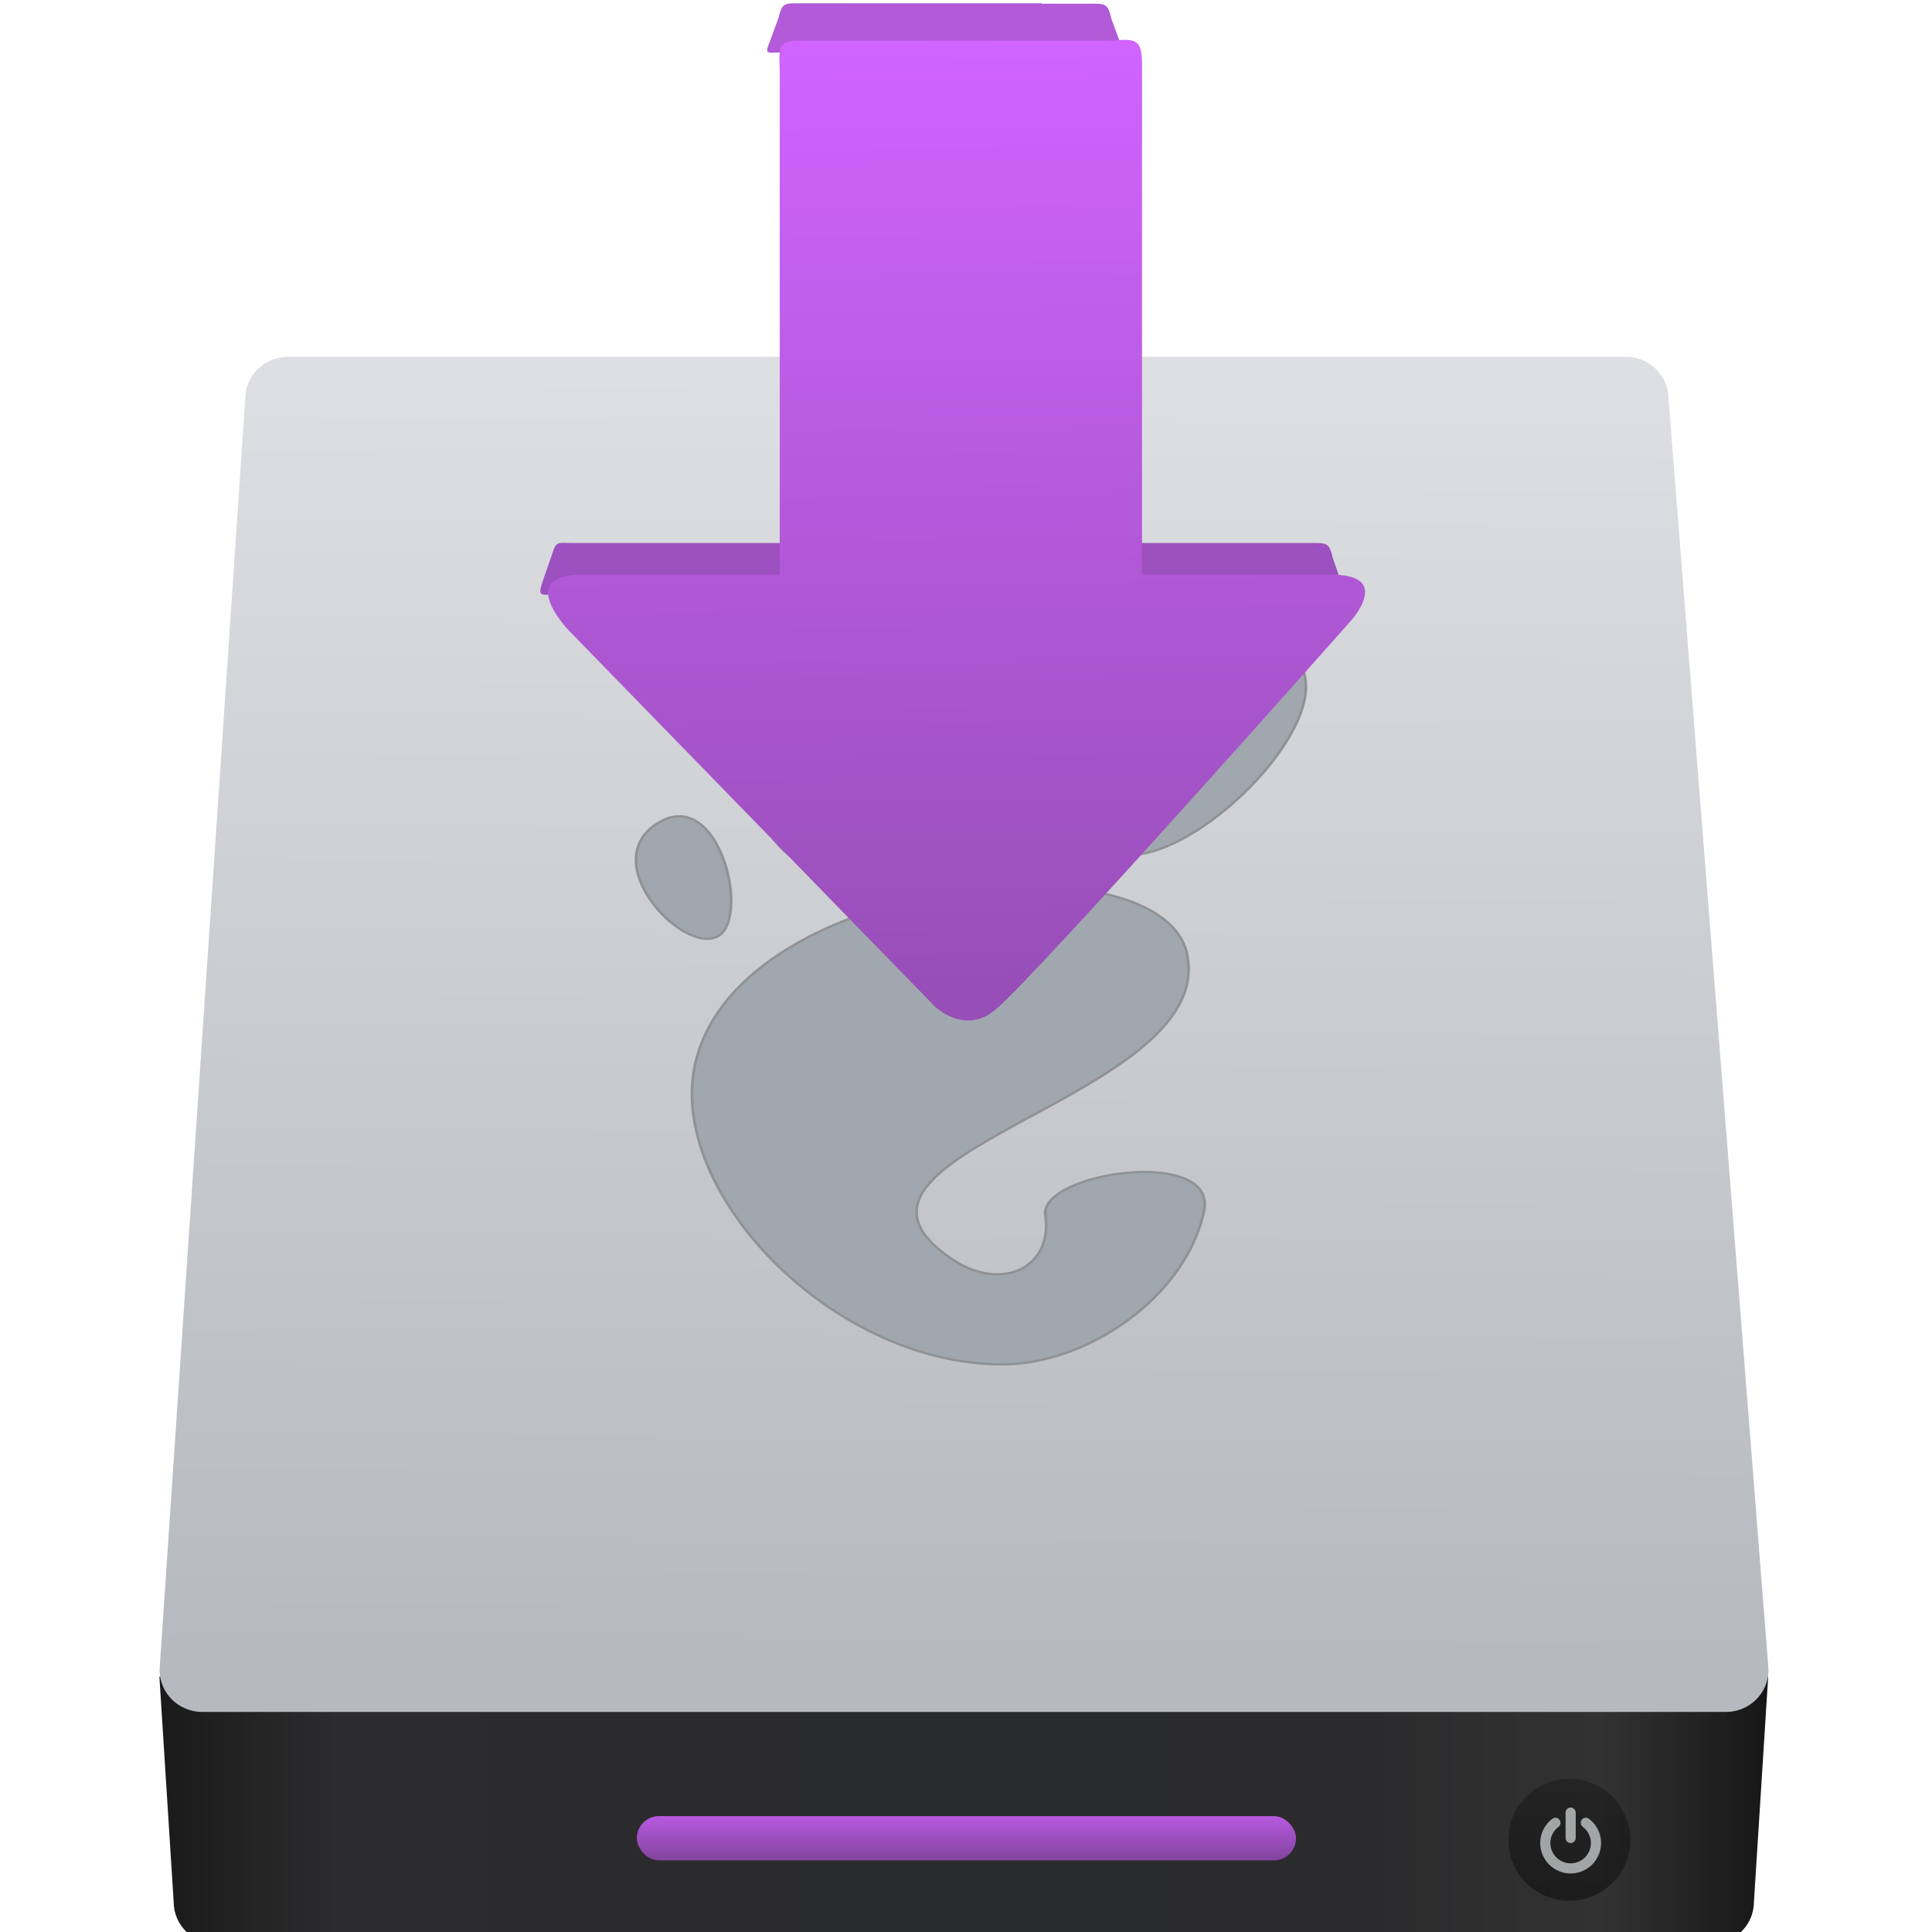 <?xml version="1.0" encoding="UTF-8" standalone="no"?>
<!-- Created with Inkscape (http://www.inkscape.org/) -->

<svg
   xmlns:osb="http://www.openswatchbook.org/uri/2009/osb"
   xmlns:dc="http://purl.org/dc/elements/1.1/"
   xmlns:cc="http://creativecommons.org/ns#"
   xmlns:rdf="http://www.w3.org/1999/02/22-rdf-syntax-ns#"
   xmlns:svg="http://www.w3.org/2000/svg"
   xmlns="http://www.w3.org/2000/svg"
   xmlns:xlink="http://www.w3.org/1999/xlink"
   xmlns:sodipodi="http://sodipodi.sourceforge.net/DTD/sodipodi-0.dtd"
   xmlns:inkscape="http://www.inkscape.org/namespaces/inkscape"
   width="48"
   height="48"
   id="svg5453"
   version="1.1"
   inkscape:version="0.91 r13725"
   sodipodi:docname="calamares.svg">
  <defs
     id="defs5455">
    <linearGradient
       id="linearGradient8311-06">
      <stop
         id="stop8313-6"
         style="stop-color:#a9a3d4;stop-opacity:1"
         offset="0" />
      <stop
         offset="0.47"
         style="stop-color:#87baff;stop-opacity:1"
         id="stop4462" />
      <stop
         id="stop8315-2"
         style="stop-color:#89ec85;stop-opacity:1"
         offset="1" />
    </linearGradient>
    <linearGradient
       gradientUnits="userSpaceOnUse"
       y2="23.5"
       x2="47"
       y1="23.5"
       x1="0"
       id="linearGradient4460"
       xlink:href="#linearGradient8311-06"
       inkscape:collect="always" />
    <linearGradient
       id="linearGradient4915">
      <stop
         style="stop-color:#8645a3;stop-opacity:1"
         offset="0"
         id="stop4917" />
      <stop
         id="stop4919"
         offset="1"
         style="stop-color:#d164ff;stop-opacity:1" />
    </linearGradient>
    <linearGradient
       id="linearGradient3687-2">
      <stop
         id="stop3689-6"
         offset="0"
         style="stop-color:#1a1a1a;stop-opacity:1" />
      <stop
         style="stop-color:#2c2c2e;stop-opacity:1"
         offset="0.111"
         id="stop3691-8" />
      <stop
         style="stop-color:#2b2b2d;stop-opacity:1"
         offset="0.29"
         id="stop3693-8" />
      <stop
         style="stop-color:#2a2b2d;stop-opacity:1"
         offset="0.512"
         id="stop3695-4" />
      <stop
         style="stop-color:#2b2b2d;stop-opacity:1"
         offset="0.752"
         id="stop3699-86" />
      <stop
         id="stop3701-8"
         offset="0.897"
         style="stop-color:#323232;stop-opacity:1" />
      <stop
         id="stop3703-9"
         offset="1"
         style="stop-color:#171717;stop-opacity:1" />
    </linearGradient>
    <linearGradient
       inkscape:collect="always"
       xlink:href="#linearGradient4915"
       id="linearGradient4772"
       gradientUnits="userSpaceOnUse"
       x1="209.555"
       y1="385.206"
       x2="202.583"
       y2="0.063" />
    <linearGradient
       gradientTransform="matrix(0.248,0,0,0.244,433.384,517.171)"
       y2="107.361"
       x2="122.719"
       y1="107.361"
       x1="10.094"
       gradientUnits="userSpaceOnUse"
       id="linearGradient4197-0"
       xlink:href="#linearGradient3687-2"
       inkscape:collect="always" />
    <linearGradient
       gradientUnits="userSpaceOnUse"
       y2="518.407"
       x2="449.549"
       y1="540.746"
       x1="449.428"
       id="linearGradient4998"
       xlink:href="#linearGradient4992"
       inkscape:collect="always" />
    <linearGradient
       id="linearGradient4992"
       inkscape:collect="always">
      <stop
         id="stop4994"
         offset="0"
         style="stop-color:#b6b9bf;stop-opacity:1" />
      <stop
         id="stop4996"
         offset="1"
         style="stop-color:#dddfe2;stop-opacity:1" />
    </linearGradient>
    <linearGradient
       gradientTransform="matrix(0.505,0,0,1,229.148,2.167)"
       gradientUnits="userSpaceOnUse"
       y2="543.088"
       x2="451.021"
       y1="544.15"
       x1="451.021"
       id="linearGradient4735"
       xlink:href="#linearGradient4915"
       inkscape:collect="always" />
    <linearGradient
       gradientTransform="translate(0,0.106)"
       gradientUnits="userSpaceOnUse"
       y2="544.724"
       x2="467.175"
       y1="546.847"
       x1="467.175"
       id="linearGradient4963"
       xlink:href="#linearGradient4957"
       inkscape:collect="always" />
    <linearGradient
       id="linearGradient4957"
       inkscape:collect="always">
      <stop
         id="stop4959"
         offset="0"
         style="stop-color:#040404;stop-opacity:1" />
      <stop
         id="stop4961"
         offset="1"
         style="stop-color:#121212;stop-opacity:0.908" />
    </linearGradient>
    <linearGradient
       id="linearGradient5845">
      <stop
         style="stop-color:#974eb7;stop-opacity:1"
         offset="0"
         id="stop5847" />
      <stop
         id="stop5849"
         offset="1"
         style="stop-color:#d164ff;stop-opacity:1" />
    </linearGradient>
    <linearGradient
       osb:paint="gradient"
       id="linearGradient4207">
      <stop
         id="stop3371"
         offset="0"
         style="stop-color:#3498db;stop-opacity:1;" />
      <stop
         id="stop3373"
         offset="1"
         style="stop-color:#3498db;stop-opacity:0;" />
    </linearGradient>
    <style
       type="text/css"
       id="current-color-scheme">.ColorScheme-Text {
        color:#31363b;
      }
      .ColorScheme-Background{
        color:#eff0f1;
      }
      .ColorScheme-ViewText {
        color:#31363b;
      }
      .ColorScheme-ViewBackground{
        color:#fcfcfc;
      }
      .ColorScheme-ViewHover {
        color:#3daee9;
      }
      .ColorScheme-ViewFocus{
        color:#3daee9;
      }
      .ColorScheme-ButtonText {
        color:#31363b;
      }
      .ColorScheme-ButtonBackground{
        color:#eff0f1;
      }
      .ColorScheme-ButtonHover {
        color:#3daee9;
      }
      .ColorScheme-ButtonFocus{
        color:#3daee9;
      }</style>
    <style
       type="text/css"
       id="current-color-scheme-8">.ColorScheme-Text {
        color:#31363b;
      }
      .ColorScheme-Background{
        color:#eff0f1;
      }
      .ColorScheme-ViewText {
        color:#31363b;
      }
      .ColorScheme-ViewBackground{
        color:#fcfcfc;
      }
      .ColorScheme-ViewHover {
        color:#3daee9;
      }
      .ColorScheme-ViewFocus{
        color:#3daee9;
      }
      .ColorScheme-ButtonText {
        color:#31363b;
      }
      .ColorScheme-ButtonBackground{
        color:#eff0f1;
      }
      .ColorScheme-ButtonHover {
        color:#3daee9;
      }
      .ColorScheme-ButtonFocus{
        color:#3daee9;
      }</style>
    <style
       type="text/css"
       id="current-color-scheme-7">.ColorScheme-Text {
        color:#31363b;
      }
      .ColorScheme-Background{
        color:#eff0f1;
      }
      .ColorScheme-ViewText {
        color:#31363b;
      }
      .ColorScheme-ViewBackground{
        color:#fcfcfc;
      }
      .ColorScheme-ViewHover {
        color:#3daee9;
      }
      .ColorScheme-ViewFocus{
        color:#3daee9;
      }
      .ColorScheme-ButtonText {
        color:#31363b;
      }
      .ColorScheme-ButtonBackground{
        color:#eff0f1;
      }
      .ColorScheme-ButtonHover {
        color:#3daee9;
      }
      .ColorScheme-ButtonFocus{
        color:#3daee9;
      }</style>
    <linearGradient
       inkscape:collect="always"
       xlink:href="#linearGradient5845"
       id="linearGradient4217"
       x1="12.24"
       y1="75.629"
       x2="11.398"
       y2="10.649"
       gradientUnits="userSpaceOnUse"
       gradientTransform="translate(58.097,6.073)" />
    <linearGradient
       inkscape:collect="always"
       xlink:href="#linearGradient4915"
       id="linearGradient4439"
       gradientUnits="userSpaceOnUse"
       x1="209.555"
       y1="385.206"
       x2="202.583"
       y2="0.063" />
  </defs>
  <sodipodi:namedview
     id="base"
     pagecolor="#5a5a5a"
     bordercolor="#666666"
     borderopacity="1.0"
     inkscape:pageopacity="0"
     inkscape:pageshadow="2"
     inkscape:zoom="3.1536962"
     inkscape:cx="27.307886"
     inkscape:cy="26.915278"
     inkscape:document-units="px"
     inkscape:current-layer="g4312"
     showgrid="false"
     fit-margin-top="0"
     fit-margin-left="0"
     fit-margin-right="0"
     fit-margin-bottom="0"
     inkscape:window-width="1366"
     inkscape:window-height="633"
     inkscape:window-x="0"
     inkscape:window-y="33"
     inkscape:window-maximized="1"
     inkscape:showpageshadow="false"
     borderlayer="true"
     showguides="false"
     showborder="false">
    <inkscape:grid
       type="xygrid"
       id="grid4063" />
    <sodipodi:guide
       position="1.1650391e-05,48"
       orientation="4,0"
       id="guide4146" />
    <sodipodi:guide
       position="1.1650391e-05,44"
       orientation="0,48"
       id="guide4148" />
    <sodipodi:guide
       position="48,44"
       orientation="-4,0"
       id="guide4150" />
    <sodipodi:guide
       position="48,48"
       orientation="0,-48"
       id="guide4152" />
    <sodipodi:guide
       position="1.1650391e-05,4"
       orientation="4,0"
       id="guide4154" />
    <sodipodi:guide
       position="1.1650391e-05,2.6367188e-05"
       orientation="0,48"
       id="guide4156" />
    <sodipodi:guide
       position="48,2.6367188e-05"
       orientation="-4,0"
       id="guide4158" />
    <sodipodi:guide
       position="48,4"
       orientation="0,-48"
       id="guide4160" />
    <sodipodi:guide
       position="48,48"
       orientation="0,-4"
       id="guide4162" />
    <sodipodi:guide
       position="44,48"
       orientation="48,0"
       id="guide4164" />
    <sodipodi:guide
       position="44,2.6367188e-05"
       orientation="0,4"
       id="guide4166" />
    <sodipodi:guide
       position="48,2.6367188e-05"
       orientation="-48,0"
       id="guide4168" />
    <sodipodi:guide
       position="4,48"
       orientation="0,-4"
       id="guide4170" />
    <sodipodi:guide
       position="4.2167969e-05,48"
       orientation="48,0"
       id="guide4172" />
    <sodipodi:guide
       position="4.2167969e-05,2.6367188e-05"
       orientation="0,4"
       id="guide4174" />
    <sodipodi:guide
       position="4,2.6367188e-05"
       orientation="-48,0"
       id="guide4176" />
    <sodipodi:guide
       position="20,30"
       orientation="40,0"
       id="guide4153" />
    <sodipodi:guide
       position="20,4"
       orientation="0,8"
       id="guide4155" />
    <sodipodi:guide
       position="25,30"
       orientation="-40,0"
       id="guide4157" />
    <sodipodi:guide
       position="28,44"
       orientation="0,-8"
       id="guide4159" />
    <sodipodi:guide
       position="22,11"
       orientation="5,0"
       id="guide4342" />
  </sodipodi:namedview>
  <g
     inkscape:label="Capa 1"
     inkscape:groupmode="layer"
     id="layer1"
     transform="translate(-384.571,-499.798)">
    <g
       transform="translate(392.244,-502.517)"
       id="layer1-4"
       inkscape:label="Layer 1">
      <g
         transform="matrix(1.139,0,0,1.139,-3.456,-142.803)"
         id="g4413"
         style="stroke-width:1.317;stroke-miterlimit:4;stroke-dasharray:none">
        <g
           id="g4312"
           transform="matrix(1.054,0,0,1.054,-0.913,-55.412)">
          <g
             transform="matrix(0.833,0,0,0.833,-408.281,587.902)"
             id="layer1-0"
             inkscape:label="Capa 1">
            <g
               transform="matrix(1.112,0,0,1.112,-46.055,-58.718)"
               id="g4338-1">
              <g
                 transform="matrix(0.84,0,0,0.84,94.723,341.972)"
                 id="g4340-3">
                <g
                   transform="matrix(1.017,0,0,1.017,-5.048,-3.836)"
                   id="g4414" />
                <g
                   id="g4304" />
                <g
                   id="g4306" />
                <g
                   id="g4308" />
                <g
                   id="g4310" />
                <g
                   id="g4312-3" />
                <g
                   id="g4314" />
                <g
                   id="g4316" />
                <g
                   id="g4318" />
                <g
                   id="g4320" />
                <g
                   id="g4322" />
                <g
                   id="g4324" />
                <g
                   id="g4326" />
                <g
                   id="g4328-3" />
                <g
                   id="g4330-0" />
                <g
                   id="g4332-2" />
              </g>
            </g>
          </g>
          <g
             transform="matrix(0.305,0,0,0.305,-4.199,1002.561)"
             style="fill:url(#linearGradient4772);fill-opacity:1"
             id="g3547">
            <path
               inkscape:connector-curvature="0"
               style="fill:url(#linearGradient4197-0);fill-opacity:1;stroke:none"
               d="m 435.891,541.073 0.248,3.915 c 0,0.406 0.332,0.733 0.745,0.733 l 25.99,0 c 0.413,0 0.745,-0.327 0.745,-0.733 l 0.248,-3.915 -27.978,0 z"
               id="rect3001-6"
               sodipodi:nodetypes="ccccccc"
               transform="matrix(3.902,0,0,3.902,-1684.941,-1984.799)" />
            <path
               inkscape:connector-curvature="0"
               style="fill:url(#linearGradient4998);fill-opacity:1;stroke:none"
               d="m 438.129,518.122 23.26,0 c 0.413,0 0.745,0.327 0.745,0.733 l 1.739,22.1 c 0,0.406 -0.332,0.733 -0.745,0.733 l -26.489,0 c -0.413,0 -0.745,-0.327 -0.745,-0.733 l 1.49,-22.1 c 0,-0.406 0.332,-0.733 0.745,-0.733 z"
               id="path3778-6"
               sodipodi:nodetypes="ccccccccc"
               transform="matrix(3.902,0,0,3.902,-1684.941,-1984.799)" />
            <rect
               style="opacity:1;fill:url(#linearGradient4735);fill-opacity:1;stroke:none;stroke-width:0.2;stroke-linecap:round;stroke-linejoin:round;stroke-miterlimit:4;stroke-dasharray:none;stroke-opacity:1"
               id="rect4727-3"
               width="11.463"
               height="0.769"
               x="450.873"
               y="545.613"
               ry="0.384"
               transform="matrix(3.902,0,0,3.902,-1711.007,-1993.046)" />
            <ellipse
               ry="1.061"
               rx="1.061"
               cy="546.024"
               cx="467.089"
               id="path4955"
               style="opacity:0.452;fill:url(#linearGradient4963);fill-opacity:1;stroke:none;stroke-width:1.7;stroke-linecap:round;stroke-linejoin:round;stroke-miterlimit:4;stroke-dasharray:none;stroke-opacity:1"
               transform="matrix(3.902,0,0,3.902,-1711.007,-1993.046)" />
            <path
               d="m 63,73.215 c 2.824,0 5.27,-1.031 7.332,-3.096 2.064,-2.063 3.098,-4.508 3.098,-7.332 l 0,-52.144 C 73.43,7.818 72.397,5.374 70.332,3.311 68.27,1.246 65.825,0.214 63,0.214 c -2.825,0 -5.269,1.033 -7.333,3.097 -2.064,2.063 -3.096,4.508 -3.096,7.332 l 0,52.144 c 0,2.824 1.032,5.269 3.096,7.332 2.064,2.065 4.509,3.096 7.333,3.096 l 0,0 z"
               id="path955"
               inkscape:connector-curvature="0"
               style="opacity:0.668;fill:#e3e8ea;fill-opacity:1"
               transform="matrix(0.033,0,0,0.033,109.584,135.345)" />
            <path
               d="M 119.014,45.269 C 114.641,36.525 108.491,29.192 100.561,23.272 98.28,21.534 95.7,20.855 92.821,21.235 c -2.879,0.38 -5.16,1.738 -6.844,4.073 -1.738,2.281 -2.403,4.847 -1.996,7.699 0.406,2.853 1.752,5.147 4.033,6.885 5.321,4.019 9.438,8.935 12.342,14.747 2.906,5.811 4.358,12.004 4.358,18.575 0,5.65 -1.1,11.04 -3.299,16.173 -2.2,5.133 -5.174,9.573 -8.922,13.321 -3.748,3.747 -8.187,6.721 -13.32,8.921 -5.133,2.2 -10.524,3.301 -16.173,3.301 -5.648,0 -11.039,-1.101 -16.172,-3.301 -5.133,-2.2 -9.573,-5.174 -13.321,-8.921 -3.747,-3.748 -6.721,-8.188 -8.921,-13.321 -2.2,-5.133 -3.3,-10.523 -3.3,-16.173 0,-6.571 1.453,-12.763 4.359,-18.575 2.906,-5.811 7.02,-10.727 12.343,-14.747 2.281,-1.739 3.625,-4.033 4.033,-6.885 0.407,-2.851 -0.258,-5.418 -1.996,-7.699 -1.684,-2.335 -3.951,-3.693 -6.803,-4.073 -2.852,-0.38 -5.446,0.299 -7.781,2.037 -7.931,5.92 -14.081,13.253 -18.454,21.997 -4.373,8.745 -6.559,18.06 -6.559,27.945 0,8.474 1.657,16.566 4.97,24.279 3.314,7.713 7.767,14.366 13.362,19.961 5.594,5.594 12.248,10.049 19.961,13.36 7.713,3.314 15.806,4.972 24.279,4.972 8.473,0 16.566,-1.658 24.279,-4.972 7.713,-3.312 14.367,-7.766 19.961,-13.36 5.594,-5.594 10.047,-12.248 13.361,-19.961 3.313,-7.713 4.969,-15.806 4.969,-24.279 0,-9.885 -2.183,-19.2 -6.556,-27.945 l 0,0 z"
               id="path957"
               inkscape:connector-curvature="0"
               style="opacity:0.668;fill:#e3e8ea;fill-opacity:1"
               transform="matrix(0.033,0,0,0.033,109.584,135.345)" />
          </g>
          <g
             transform="matrix(0.833,0,0,0.833,-375.448,594.647)"
             id="layer1-28"
             inkscape:label="Capa 1">
            <g
               id="g5684"
               style="fill:#a1a7ae;fill-opacity:1;fill-rule:nonzero;stroke:#909296;stroke-width:0.379;stroke-miterlimit:4;stroke-dasharray:none;stroke-opacity:1"
               transform="matrix(0.173,0,0,0.152,463.342,510.266)">
              <path
                 id="path3775"
                 style="fill:#a1a7ae;fill-opacity:1;stroke:#909296;stroke-width:0.379;stroke-miterlimit:4;stroke-dasharray:none;stroke-opacity:1"
                 d="M 86.068,0 C 61.466,0 56.851,35.041 70.691,35.041 84.529,35.041 110.671,0 86.068,0 Z"
                 inkscape:connector-curvature="0" />
              <path
                 id="path3777"
                 style="fill:#a1a7ae;fill-opacity:1;stroke:#909296;stroke-width:0.379;stroke-miterlimit:4;stroke-dasharray:none;stroke-opacity:1"
                 d="M 45.217,30.699 C 52.586,31.149 60.671,2.577 46.821,4.374 32.976,6.171 37.845,30.249 45.217,30.699 Z"
                 inkscape:connector-curvature="0" />
              <path
                 id="path3779"
                 style="fill:#a1a7ae;fill-opacity:1;stroke:#909296;stroke-width:0.379;stroke-miterlimit:4;stroke-dasharray:none;stroke-opacity:1"
                 d="M 11.445,48.453 C 16.686,46.146 12.12,23.581 3.208,29.735 -5.7,35.89 6.204,50.759 11.445,48.453 Z"
                 inkscape:connector-curvature="0" />
              <path
                 id="path3781"
                 style="fill:#a1a7ae;fill-opacity:1;stroke:#909296;stroke-width:0.379;stroke-miterlimit:4;stroke-dasharray:none;stroke-opacity:1"
                 d="M 26.212,36.642 C 32.451,35.37 32.793,9.778 21.667,14.369 10.539,18.961 19.978,37.916 26.212,36.642 l 0,0 z"
                 inkscape:connector-curvature="0" />
              <path
                 id="path3783"
                 style="fill:#a1a7ae;fill-opacity:1;stroke:#909296;stroke-width:0.379;stroke-miterlimit:4;stroke-dasharray:none;stroke-opacity:1"
                 d="m 58.791,93.913 c 1.107,8.454 -6.202,12.629 -13.36,7.179 C 22.644,83.743 83.16,75.088 79.171,51.386 75.86,31.712 15.495,37.769 8.621,68.553 3.968,89.374 27.774,118.26 52.614,118.26 c 12.22,0 26.315,-11.034 28.952,-25.012 C 83.58,82.589 57.867,86.86 58.791,93.913 l 0,0 z"
                 inkscape:connector-curvature="0" />
            </g>
          </g>
          <g
             transform="matrix(0.305,0,0,0.305,-4.421,1002.144)"
             style="fill:url(#linearGradient4439);fill-opacity:1;stroke-width:1.317;stroke-miterlimit:4;stroke-dasharray:none"
             id="g4336">
            <path
               transform="matrix(0.016,0,0,0.014,-5.336,84.106)"
               sodipodi:nodetypes="ccccccc"
               inkscape:connector-curvature="0"
               id="path4836-7-8-2"
               d="m 3002.182,-2197.099 39.305,-129.157 c 14.136,-55.568 27.607,-44.323 83.781,-44.323 l 1023.708,0 205.744,238.231 -1282.836,10.121 c -84.767,1.047 -98.712,20.459 -69.701,-74.871 z"
               style="fill:#9d50bf;fill-opacity:1;fill-rule:evenodd;stroke:none;stroke-width:67.685px;stroke-linecap:butt;stroke-linejoin:miter;stroke-opacity:1" />
            <path
               transform="matrix(0.016,0,0,0.014,-5.336,84.106)"
               sodipodi:nodetypes="ccccccc"
               inkscape:connector-curvature="0"
               id="path4836-7-6"
               d="m 6383.449,-2185.791 -34.279,-112.643 c -15.673,-76.792 -25.93,-72.145 -99.058,-72.145 l -1016.898,0 -205.744,238.23 1274.606,10.056 c 77.245,-3.188 109.897,30.234 81.372,-63.498 z"
               style="fill:#9d50bf;fill-opacity:1;fill-rule:evenodd;stroke:none;stroke-width:67.685px;stroke-linecap:butt;stroke-linejoin:miter;stroke-opacity:1" />
            <path
               transform="matrix(0.016,0,0,0.014,-5.336,84.106)"
               sodipodi:nodetypes="ccccccc"
               inkscape:connector-curvature="0"
               id="path4836-7-2-9"
               d="m 3963.805,-4807.73 34.554,-106.603 c 15.673,-76.792 25.93,-72.145 99.058,-72.145 l 1016.898,0.036 205.744,238.228 -1318.011,-3e-4 c -61.59,3.127 -58.988,4.489 -38.242,-59.515 z"
               style="fill:#b25ad8;fill-opacity:1;fill-rule:evenodd;stroke:none;stroke-width:67.685px;stroke-linecap:butt;stroke-linejoin:miter;stroke-opacity:1" />
            <path
               transform="matrix(0.016,0,0,0.014,-5.336,84.106)"
               sodipodi:nodetypes="ccccccc"
               inkscape:connector-curvature="0"
               id="path4836-7-2-9-3"
               d="m 5444.547,-4805.801 -34.554,-106.603 c -15.673,-76.792 -25.93,-72.145 -99.058,-72.145 l -1016.898,0.036 -205.744,238.228 1318.011,-3e-4 c 61.59,3.127 58.988,4.489 38.242,-59.515 z"
               style="fill:#b25ad8;fill-opacity:1;fill-rule:evenodd;stroke:none;stroke-width:67.685px;stroke-linecap:butt;stroke-linejoin:miter;stroke-opacity:1" />
            <path
               inkscape:connector-curvature="0"
               d="M 69.237,82.35 44.427,56.865 c 0,0 -3.68,-3.794 0.819,-3.794 l 13.48,0 0,-4.416 0,-29.917 C 58.638,16.961 58.737,16.812 60.464,16.821 l 21.003,0 c 1.493,-0.166 1.842,0.049 1.841,1.631 l 0,29.986 0,4.632 12.904,-2.7e-5 c 4.158,-9e-6 1.227,3.172 1.227,3.172 0,0 -21.108,23.82 -24.053,26.319 C 71.269,84.373 69.237,82.35 69.237,82.35 Z"
               id="path7-8"
               sodipodi:nodetypes="ccsccccccccsccc"
               style="fill:url(#linearGradient4217);fill-opacity:1" />
          </g>
        </g>
      </g>
      <g
         style="fill:url(#linearGradient4460);fill-opacity:1"
         transform="matrix(0.488,0,0,0.488,21.357,1026.898)"
         id="g3" />
    </g>
  </g>
</svg>
